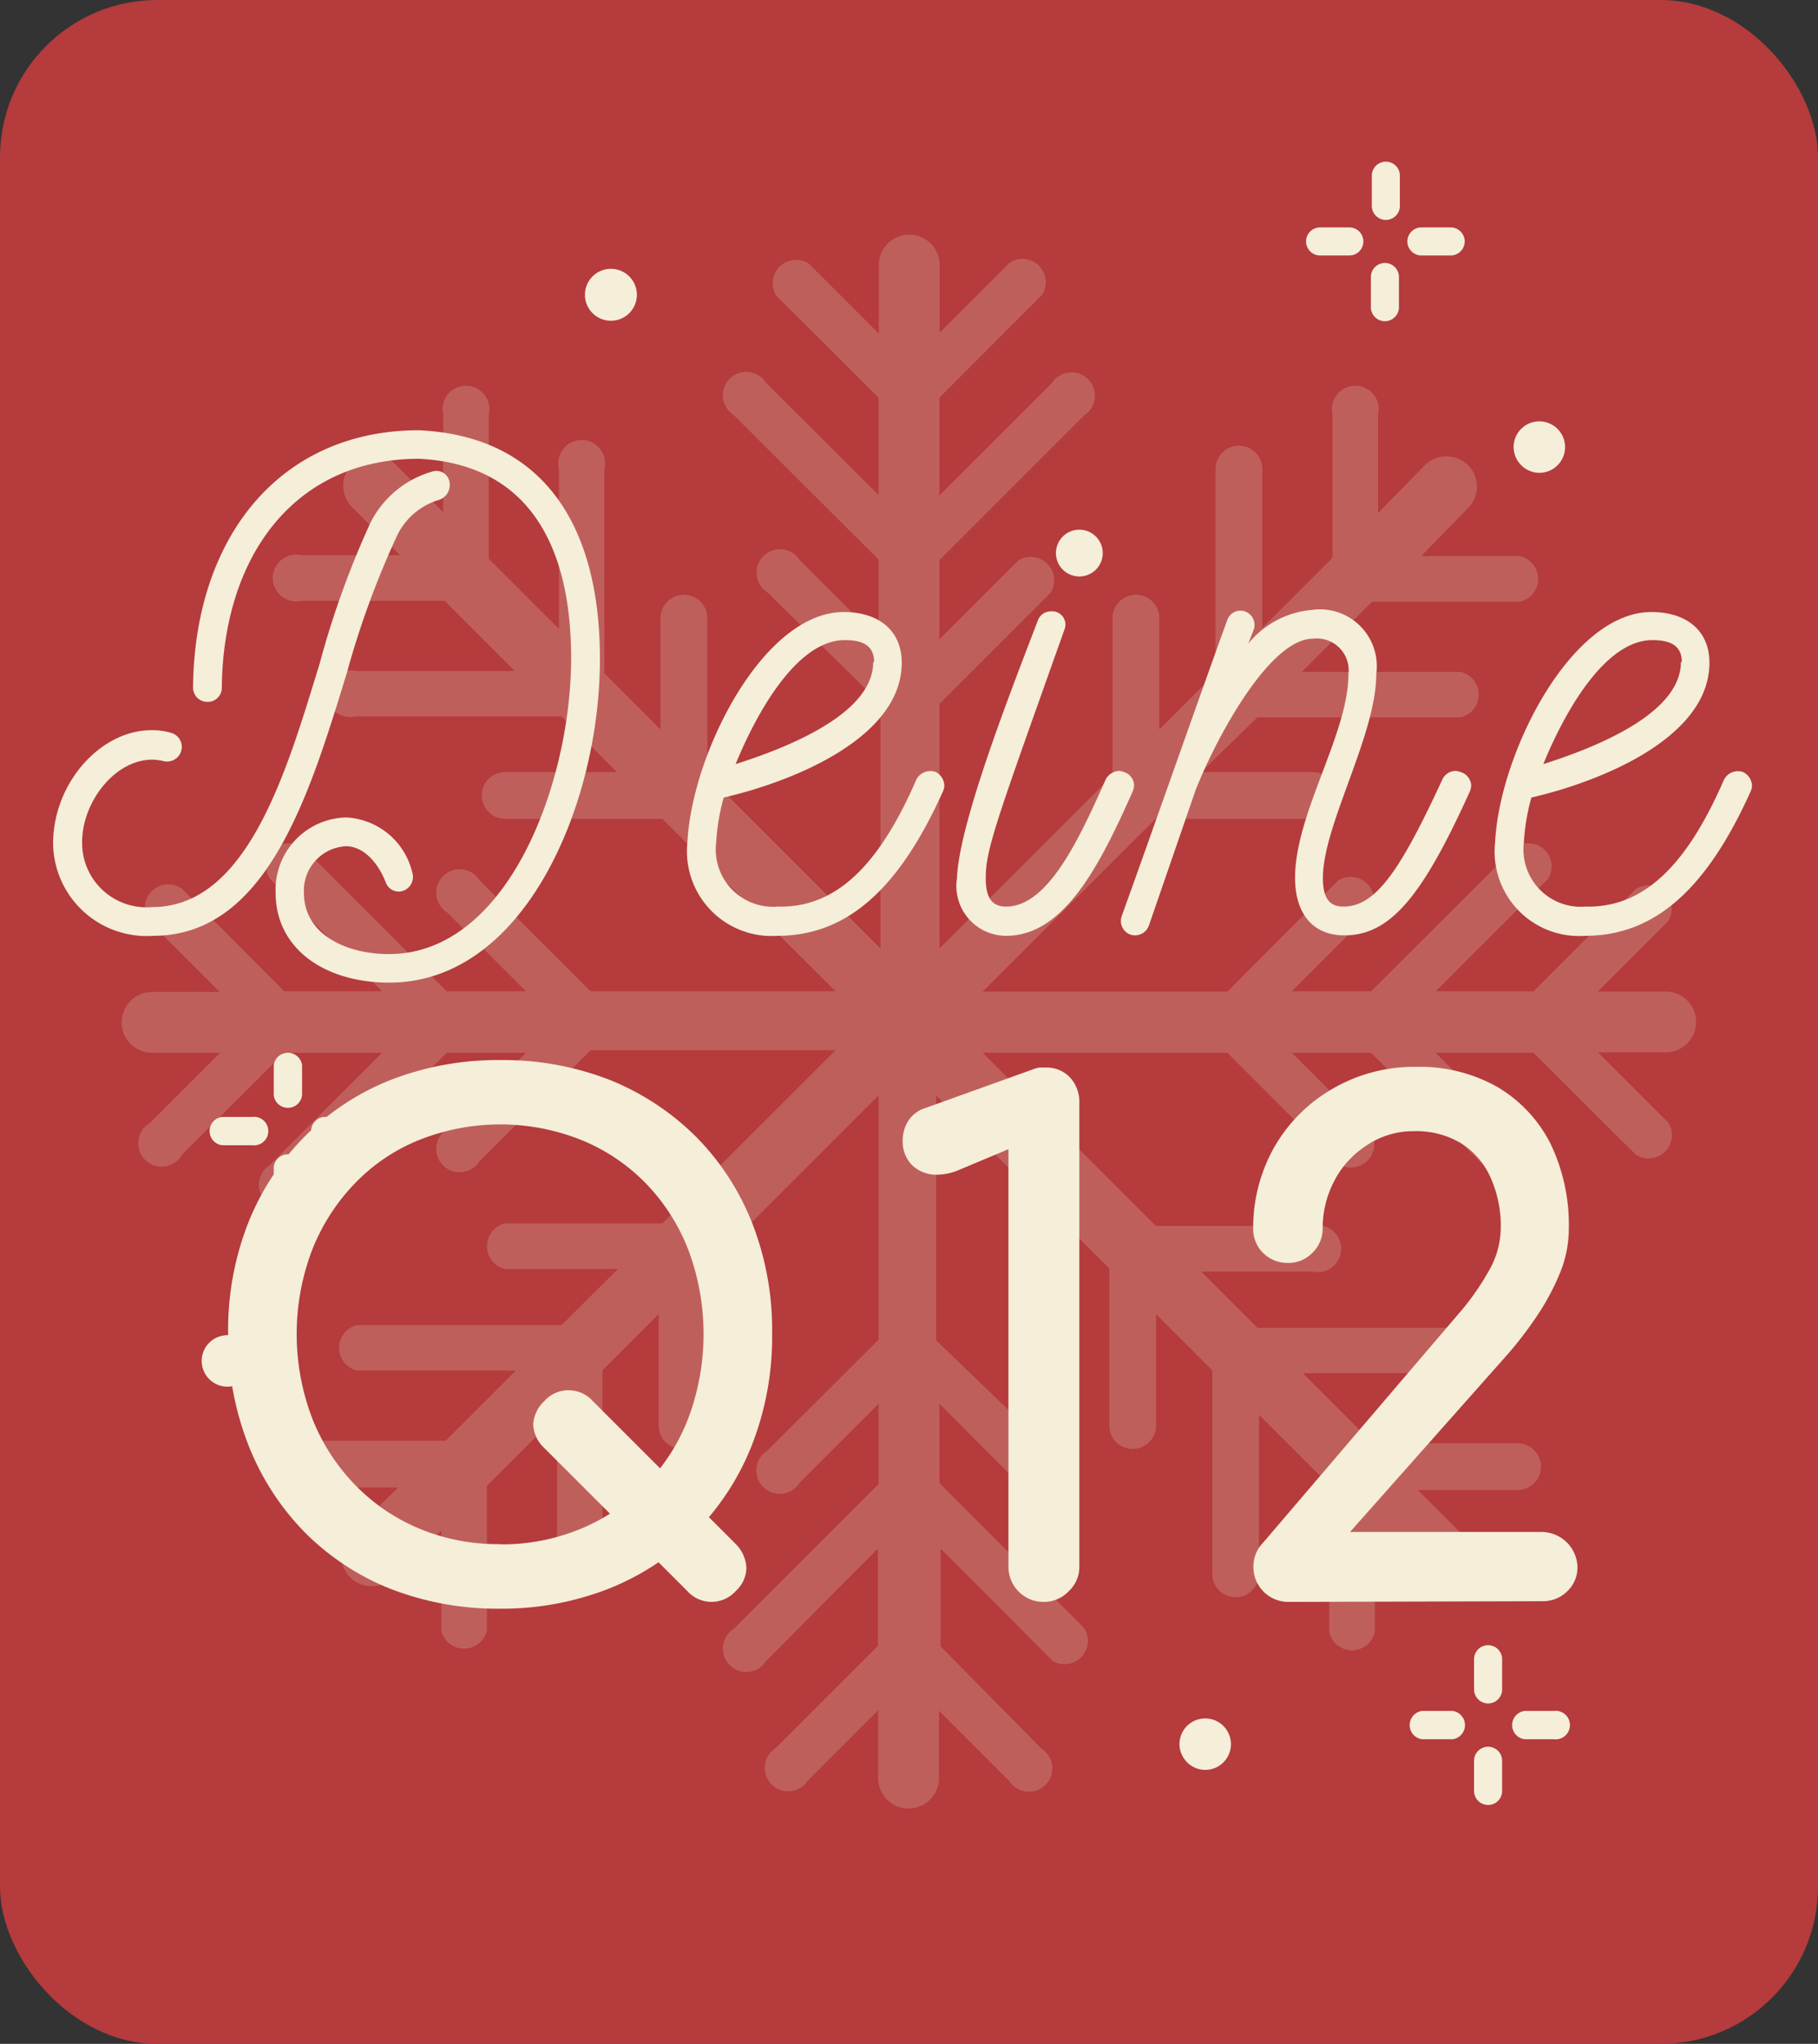 <svg xmlns="http://www.w3.org/2000/svg" viewBox="0 0 77.7 87.36"><rect x="0" y="0" width="77.7" height="87.36" fill="#333333" stroke="none"/><defs><style>.cls-1{fill:#b53b3d;}.cls-2{fill:#bf5f5c;}.cls-2,.cls-4{fill-rule:evenodd;}.cls-3,.cls-4{fill:#f5eed8;}</style></defs><g id="Ebene_2" data-name="Ebene 2"><g id="OBJECTS"><rect class="cls-1" width="77.7" height="87.36" rx="6.72"/><path class="cls-2" d="M44.51,74.74a1,1,0,1,1-1.38,1.38l-3-3V76a1.3,1.3,0,1,1-2.6,0v-2.9l-3,3a1,1,0,1,1-1.38-1.38l4.37-4.37V66.19L32.74,71a1,1,0,1,1-1.38-1.38l6.19-6.19V60l-3.37,3.37A1,1,0,1,1,32.8,62l4.75-4.74V46.82l-7.4,7.4v6.71a1,1,0,1,1-2,0V56.17l-2.4,2.4v8.74a1,1,0,0,1-1.94,0v-6.8l-3,3v6.18a1,1,0,0,1-1.95,0V65.42l-2.05,2a1.3,1.3,0,0,1-1.84-1.84l2.05-2H12.88a1,1,0,1,1,0-2h6.17l3-3h-6.8a1,1,0,0,1,0-1.94H24l2.41-2.4H21.59a1,1,0,0,1,0-1.95h6.72l7.4-7.4H25.24l-4.75,4.75a1,1,0,1,1-1.38-1.38L22.48,45H19.09l-6.18,6.18a1,1,0,1,1-1.38-1.38l4.8-4.8H12.15L7.79,49.34A1,1,0,1,1,6.41,48l3-3H6.5a1.3,1.3,0,0,1,0-2.6H9.39l-3-3A1,1,0,0,1,7.79,38l4.36,4.37h4.18l-4.8-4.81a1,1,0,0,1,1.38-1.37l6.18,6.18h3.39L19.11,39a1,1,0,1,1,1.38-1.38l4.75,4.75H35.71L28.31,35H21.59a1,1,0,0,1,0-2h4.77L24,30.62H15.21a1,1,0,1,1,0-1.94H22l-3-3H12.88a1,1,0,1,1,0-1.95H17.1l-2.05-2.05a1.3,1.3,0,0,1,0-1.84,1.32,1.32,0,0,1,1.84,0l2.05,2.05V17.71a1,1,0,1,1,1.95,0v6.17l3,3V20.05a1,1,0,1,1,1.94,0v8.73l2.4,2.4V26.42a1,1,0,0,1,2,0v6.72l7.4,7.4V30.07L32.8,25.32a1,1,0,1,1,1.38-1.38l3.37,3.37V23.92l-6.19-6.18a1,1,0,1,1,1.38-1.38l4.81,4.8V17l-4.37-4.36a1,1,0,0,1,1.38-1.38l3,3V11.33a1.3,1.3,0,1,1,2.6,0v2.89l3-3a1,1,0,0,1,1.38,1.38L40.15,17v4.18l4.8-4.8a1,1,0,1,1,1.38,1.38l-6.18,6.18v3.39l3.37-3.37a1,1,0,0,1,1.38,1.38l-4.75,4.75V40.54l7.4-7.4V26.42a1,1,0,0,1,2,0v4.76l2.4-2.4V20.05a1,1,0,1,1,2,0v6.79l3-3V17.71a1,1,0,1,1,1.95,0v4.22l2-2.05a1.32,1.32,0,0,1,1.84,0,1.3,1.3,0,0,1,0,1.84l-2,2.05h4.22a1,1,0,0,1,0,1.95H58.64l-3,3h6.8a1,1,0,0,1,0,1.94H53.74L51.34,33H56.1a1,1,0,1,1,0,2H49.39L42,42.38H52.46l4.74-4.75A1,1,0,0,1,58.58,39l-3.37,3.37H58.6l6.19-6.18a1,1,0,0,1,1.38,1.37l-4.81,4.81h4.18L69.91,38a1,1,0,0,1,1.38,1.38l-3,3h2.9a1.3,1.3,0,0,1,0,2.6H68.3l3,3a1,1,0,0,1-1.38,1.38L65.54,45H61.36l4.81,4.8a1,1,0,0,1-1.38,1.38L58.6,45H55.21l3.37,3.37a1,1,0,0,1-1.38,1.38L52.46,45H42l7.4,7.4H56.1a1,1,0,1,1,0,1.95H51.34l2.4,2.4h8.74a1,1,0,1,1,0,1.94h-6.8l3,3h6.18a1,1,0,0,1,0,2H60.6l2,2a1.3,1.3,0,0,1-1.84,1.84l-2-2v4.23a1,1,0,0,1-1.95,0V63.47l-3-3v6.8a1,1,0,0,1-2,0V58.57l-2.4-2.4v4.76a1,1,0,1,1-2,0V54.22l-7.4-7.4V57.29L44.9,62a1,1,0,0,1-1.38,1.38L40.15,60v3.39l6.18,6.19A1,1,0,0,1,45,71l-4.8-4.81v4.18Z"/><path class="cls-3" d="M21.38,68.76a12.63,12.63,0,0,1-4.72-.86A10.8,10.8,0,0,1,13,65.47a11.11,11.11,0,0,1-2.39-3.72A12.68,12.68,0,0,1,9.75,57a12.54,12.54,0,0,1,.85-4.71A11.07,11.07,0,0,1,13,48.6a10.8,10.8,0,0,1,3.67-2.43,12.63,12.63,0,0,1,4.72-.86,12.52,12.52,0,0,1,4.7.86,11.1,11.1,0,0,1,3.67,2.43,10.94,10.94,0,0,1,2.4,3.71A12.54,12.54,0,0,1,33,57a12.68,12.68,0,0,1-.85,4.73,11,11,0,0,1-2.4,3.72,11.1,11.1,0,0,1-3.67,2.43A12.52,12.52,0,0,1,21.38,68.76Zm0-2.75a8.78,8.78,0,0,0,3.5-.69,8.34,8.34,0,0,0,4.56-4.76,10.26,10.26,0,0,0,0-7.08,8.47,8.47,0,0,0-1.8-2.86,8.11,8.11,0,0,0-2.76-1.88,9.35,9.35,0,0,0-7,0,7.88,7.88,0,0,0-2.75,1.88,8.65,8.65,0,0,0-1.81,2.86,10.11,10.11,0,0,0,0,7.08,8.55,8.55,0,0,0,1.81,2.86,8.21,8.21,0,0,0,2.75,1.9A8.71,8.71,0,0,0,21.38,66Zm8,2-6.12-6.12a1.45,1.45,0,0,1-.47-1,1.47,1.47,0,0,1,.47-1,1.39,1.39,0,0,1,2.08,0L31.45,66a1.55,1.55,0,0,1,.45,1,1.36,1.36,0,0,1-.45,1,1.39,1.39,0,0,1-2.08,0Z"/><path class="cls-3" d="M44.56,68.47A1.5,1.5,0,0,1,43.1,67V49.12L41,50a2.43,2.43,0,0,1-.94.21A1.5,1.5,0,0,1,39,49.82a1.43,1.43,0,0,1-.42-1.06,1.6,1.6,0,0,1,.23-.84,1.34,1.34,0,0,1,.74-.56l4.56-1.64a1.71,1.71,0,0,1,.3-.09l.26,0a1.38,1.38,0,0,1,1.07.43,1.56,1.56,0,0,1,.39,1.1V67a1.4,1.4,0,0,1-.44,1A1.47,1.47,0,0,1,44.56,68.47Z"/><path class="cls-3" d="M55.07,68.47A1.49,1.49,0,0,1,53.57,67,1.46,1.46,0,0,1,54,65.92L62.3,56.2a11.14,11.14,0,0,0,1.36-1.93,3.72,3.72,0,0,0,.48-1.73,5.05,5.05,0,0,0-.44-2.22,3.3,3.3,0,0,0-1.25-1.45,3.68,3.68,0,0,0-2-.52,3.55,3.55,0,0,0-2,.58,4,4,0,0,0-1.41,1.52,4.34,4.34,0,0,0-.51,2.09,1.43,1.43,0,0,1-.43,1,1.41,1.41,0,0,1-1.06.44A1.46,1.46,0,0,1,54,53.57a1.44,1.44,0,0,1-.44-1A7,7,0,0,1,54.48,49,6.75,6.75,0,0,1,57,46.51a6.91,6.91,0,0,1,3.52-.91,6.75,6.75,0,0,1,3.46.85,5.91,5.91,0,0,1,2.27,2.4,8,8,0,0,1,.8,3.69,5,5,0,0,1-.39,1.9,10.34,10.34,0,0,1-1,1.85,16.32,16.32,0,0,1-1.21,1.58L57.7,65.48h8.2A1.54,1.54,0,0,1,67.42,67,1.4,1.4,0,0,1,67,68a1.47,1.47,0,0,1-1.08.44Z"/><path class="cls-3" d="M14.83,28.74C13.22,34,11.4,40,6.54,40a4,4,0,0,1-4.27-3.95c0-2.55,2-4.84,4.21-4.84a2.73,2.73,0,0,1,.85.12.62.62,0,0,1,.44.59.63.63,0,0,1-.79.61,2.15,2.15,0,0,0-.47-.06c-1.61,0-3,1.82-3,3.52a2.75,2.75,0,0,0,3,2.78c4.1,0,5.77-5.92,7.15-10.4a38.21,38.21,0,0,1,2.16-6,4.27,4.27,0,0,1,2.67-2.22.57.57,0,0,1,.73.52.67.67,0,0,1-.5.71,2.9,2.9,0,0,0-1.78,1.58A37.79,37.79,0,0,0,14.83,28.74ZM16.64,42c-2.78,0-4.86-1.46-4.86-3.84a3.09,3.09,0,0,1,3-3.22,3.06,3.06,0,0,1,2.84,2.35.63.63,0,0,1-.56.82.6.6,0,0,1-.58-.41c-.32-.82-.94-1.53-1.7-1.53a1.9,1.9,0,0,0-1.79,2c0,1.76,1.79,2.61,3.63,2.61,5.1,0,7.79-7.35,7.79-12.65,0-4.83-1.84-8.29-6.5-8.52-5.33,0-8.37,4.16-8.43,9.78a.6.6,0,0,1-.62.61.61.61,0,0,1-.61-.61c.06-6.44,3.72-11,9.66-11,5.45.26,7.73,4.25,7.73,9.75C25.66,34.27,22.47,42,16.64,42Z"/><path class="cls-3" d="M40.36,33.6a.71.71,0,0,1-.06.23C38.4,38.05,36.17,40,33.22,40a3.62,3.62,0,0,1-3.84-4c.18-3.75,3.22-9.84,6.68-9.84,1.46,0,2.48.76,2.48,2.17,0,3.1-4.36,5-7.61,5.76A9,9,0,0,0,30.61,36a2.45,2.45,0,0,0,2.64,2.75c2.4.06,4.27-1.64,5.91-5.42A.67.67,0,0,1,40,33,.68.68,0,0,1,40.36,33.6Zm-3-5.3c0-.79-.62-.94-1.26-.94-2,0-3.72,3-4.66,5.3C33.83,31.9,37.32,30.46,37.32,28.3Z"/><path class="cls-3" d="M48.47,33.57a.88.88,0,0,1-.06.26C47,37,45.48,40,43,40a2.13,2.13,0,0,1-2.1-2.46c.08-2.28,2.16-7.64,3.45-11a.59.59,0,0,1,.56-.41.57.57,0,0,1,.58.79c-2.84,8-3.36,9.34-3.36,10.6,0,.85.26,1.23.87,1.23,1.82,0,3.17-3,4.25-5.42a.68.68,0,0,1,.59-.38.71.71,0,0,1,.23.06A.61.61,0,0,1,48.47,33.57Zm-3.34-9.93a1,1,0,0,1,1-1,1,1,0,0,1,0,2A1,1,0,0,1,45.13,23.64Z"/><path class="cls-3" d="M62.88,33.57a.88.88,0,0,1-.06.26c-2,4.42-3.37,6.15-5.36,6.15-1.41,0-2.11-1-2.11-2.46,0-2.75,2.28-6.15,2.28-8.7a1.36,1.36,0,0,0-1.52-1.52c-1.78,0-4,3.95-5,6.44l-2,5.8a.63.63,0,0,1-.79.41.62.62,0,0,1-.38-.79c1.52-4.22,3.37-9.52,4.51-12.65A.6.6,0,0,1,53,26.1a.61.61,0,0,1,.58.82l-.23.59a3.94,3.94,0,0,1,2.72-1.44,2.43,2.43,0,0,1,2.75,2.75c0,2.61-2.28,6.45-2.28,8.7,0,.85.26,1.23.88,1.23,1.38,0,2.43-1.55,4.22-5.42a.63.63,0,0,1,.55-.38.88.88,0,0,1,.27.06A.64.64,0,0,1,62.88,33.57Z"/><path class="cls-3" d="M74.88,33.6a.71.71,0,0,1-.06.23C72.92,38.05,70.69,40,67.74,40a3.61,3.61,0,0,1-3.84-4c.18-3.75,3.22-9.84,6.68-9.84,1.46,0,2.48.76,2.48,2.17,0,3.1-4.36,5-7.61,5.76A9,9,0,0,0,65.13,36a2.45,2.45,0,0,0,2.63,2.75c2.41.06,4.28-1.64,5.92-5.42A.67.67,0,0,1,74.5,33,.68.68,0,0,1,74.88,33.6Zm-3-5.3c0-.79-.62-.94-1.26-.94-2,0-3.72,3-4.66,5.3C68.35,31.9,71.84,30.46,71.84,28.3Z"/><path class="cls-4" d="M26.11,13.71A1.11,1.11,0,1,0,25,12.6,1.11,1.11,0,0,0,26.11,13.71Z"/><path class="cls-4" d="M11.7,45.53a.61.61,0,0,1,1.21,0v1.29a.61.61,0,0,1-1.21,0V45.53Zm3.42,2.21a.61.61,0,0,1,0,1.21H13.83a.61.61,0,0,1,0-1.21Zm-4.34,0a.61.61,0,1,1,0,1.21H9.49a.61.61,0,0,1,0-1.21Zm.92,2.13a.61.61,0,0,1,1.21,0v1.29a.61.61,0,0,1-1.21,0Z"/><path class="cls-4" d="M63,70.92a.6.6,0,0,1,1.2,0v1.29a.6.6,0,1,1-1.2,0V70.92Zm3.41,2.21a.61.61,0,1,1,0,1.21H65.16a.61.61,0,0,1,0-1.21Zm-4.33,0a.61.61,0,0,1,0,1.21h-1.3a.61.61,0,0,1,0-1.21ZM63,75.26a.6.6,0,0,1,1.2,0v1.29a.6.6,0,0,1-1.2,0Z"/><path class="cls-4" d="M58.63,7.51a.6.6,0,1,1,1.2,0V8.8a.6.6,0,1,1-1.2,0V7.51ZM62,9.72a.6.6,0,1,1,0,1.2H60.75a.6.6,0,0,1,0-1.2Zm-4.33,0a.6.6,0,1,1,0,1.2H56.42a.6.6,0,1,1,0-1.2Zm.92,2.12a.6.6,0,0,1,1.2,0v1.29a.6.6,0,1,1-1.2,0Z"/><path class="cls-4" d="M65.79,20.21a1.1,1.1,0,1,0-1.1-1.1A1.11,1.11,0,0,0,65.79,20.21Z"/><path class="cls-4" d="M51.51,75.65a1.1,1.1,0,1,0-1.1-1.1A1.11,1.11,0,0,0,51.51,75.65Z"/><path class="cls-4" d="M9.73,59.27a1.1,1.1,0,1,0-1.11-1.1A1.1,1.1,0,0,0,9.73,59.27Z"/></g></g></svg>
